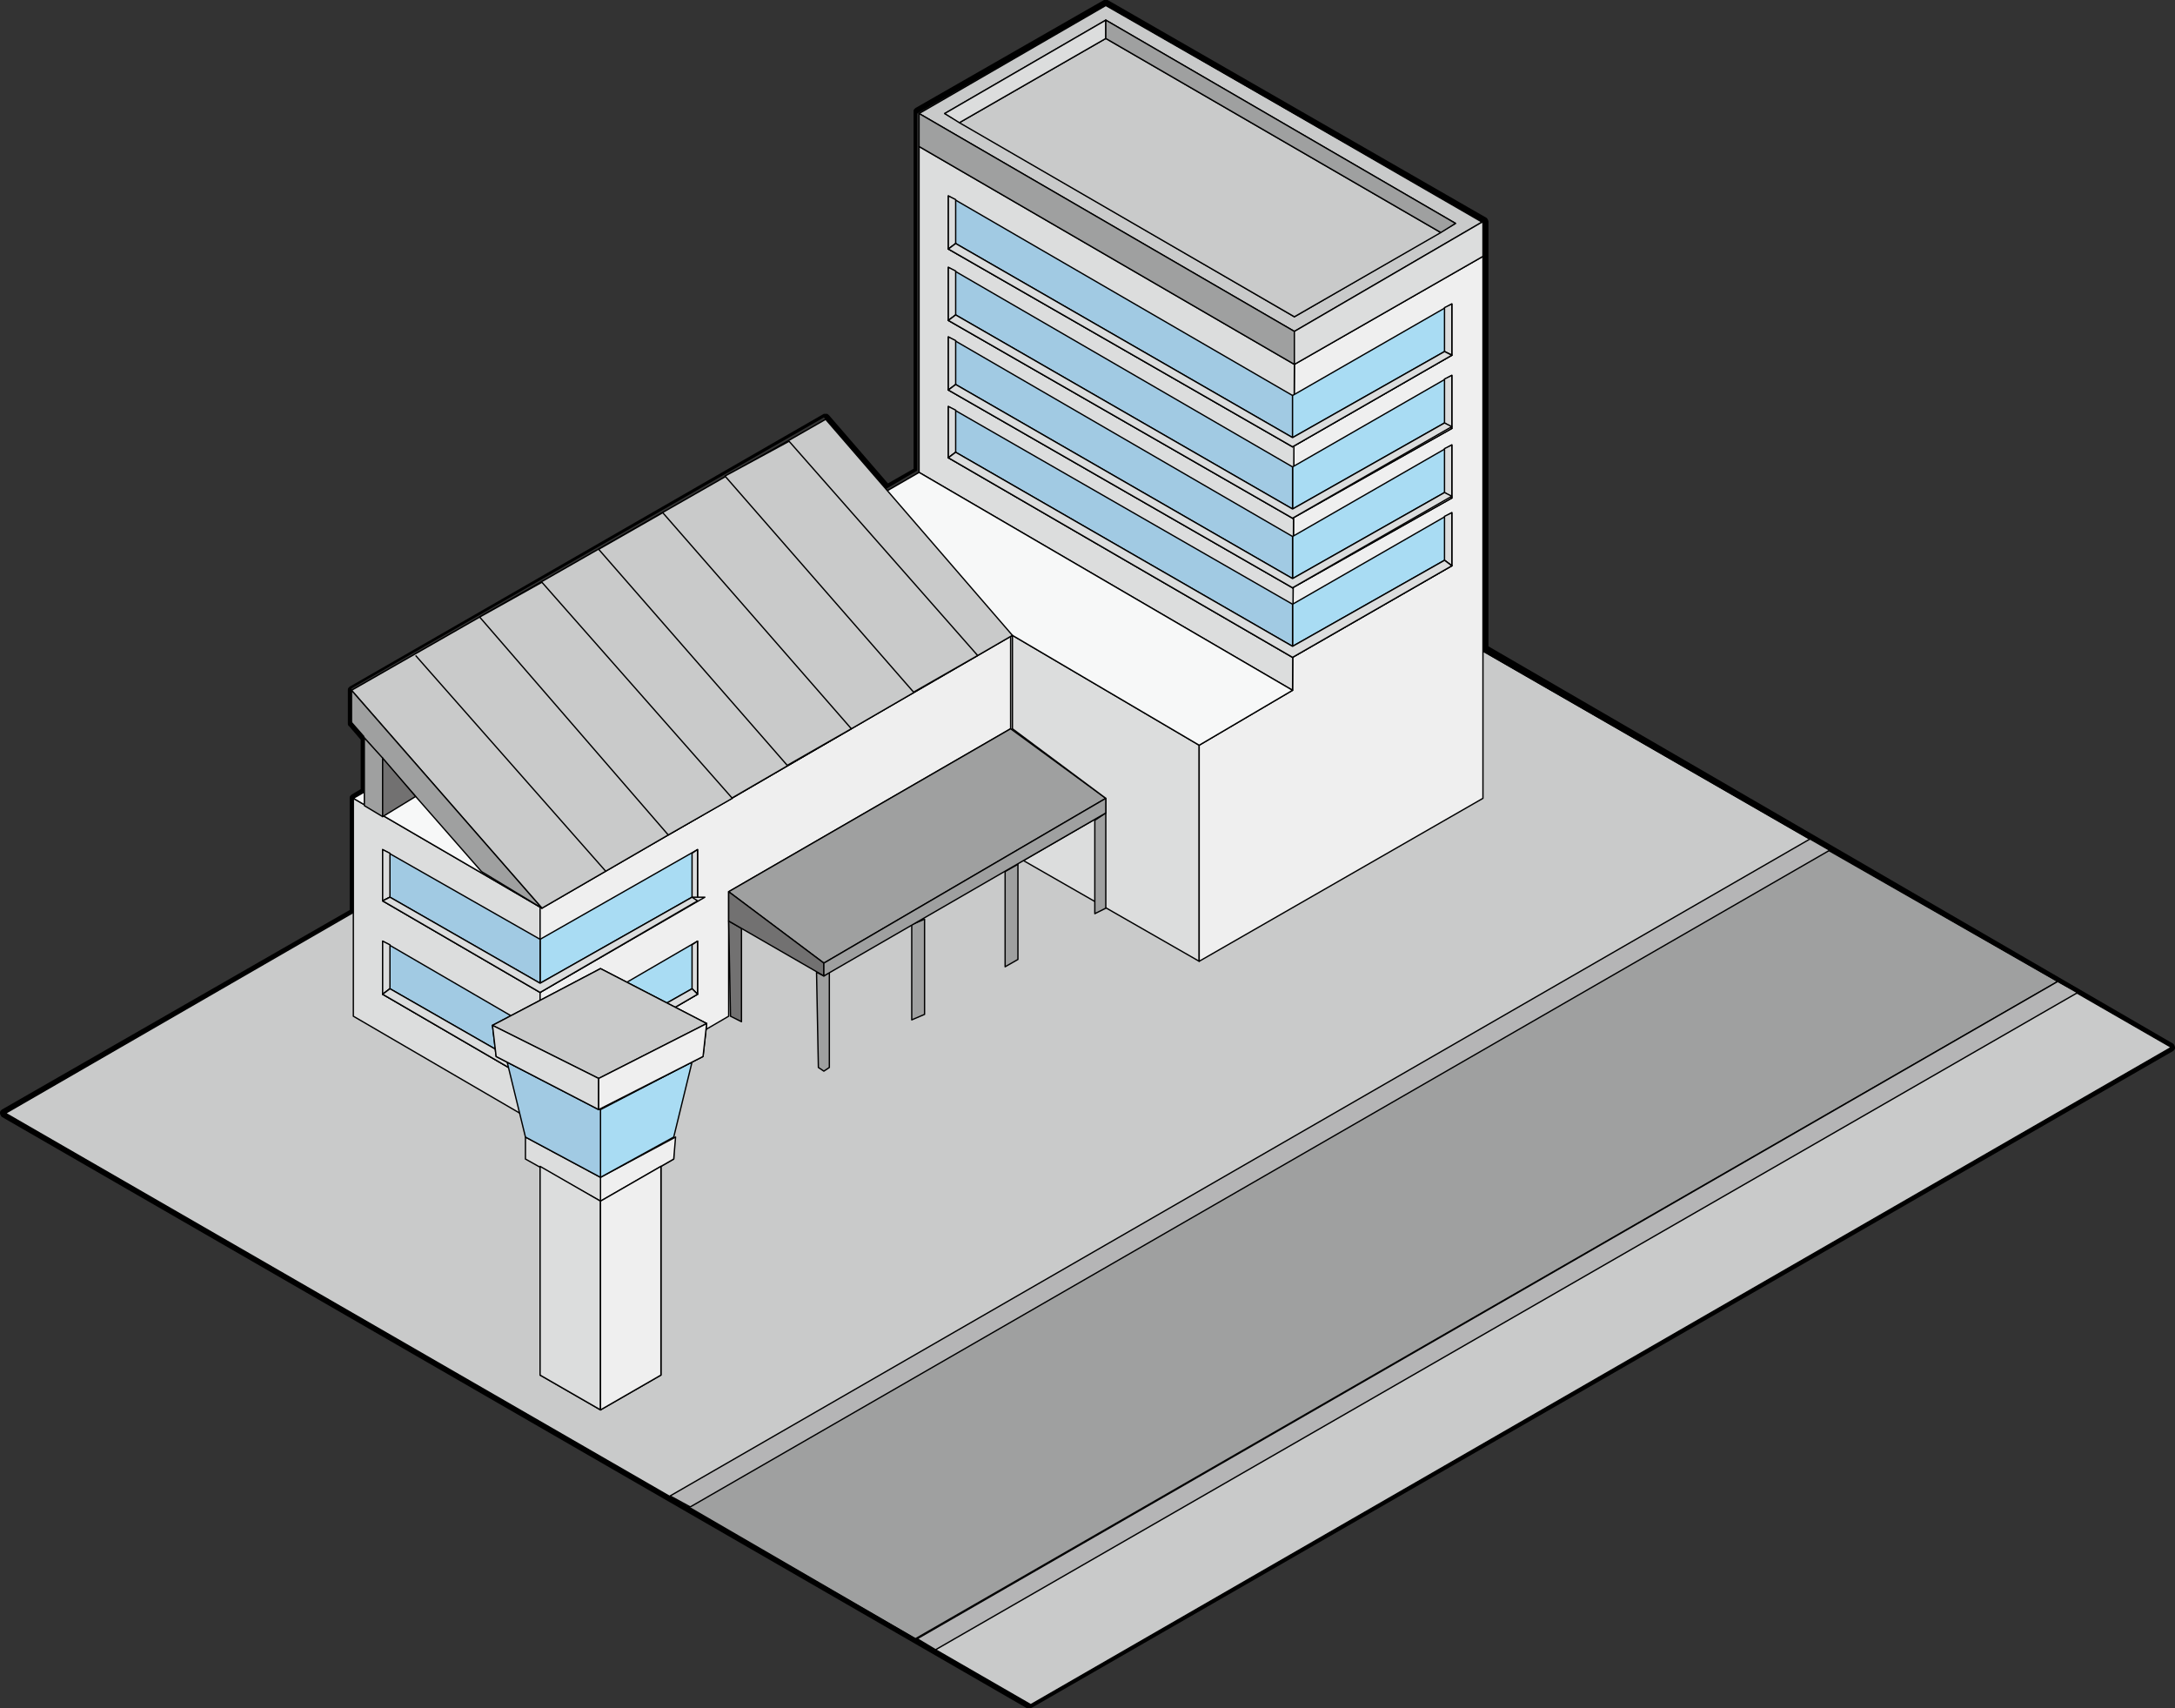 <svg id="airport" xmlns="http://www.w3.org/2000/svg" viewBox="0 0 118.8 93.3"><rect x="0" y="0" width="118.8" height="93.3" fill="#333333" stroke="none"/><title>airport</title><g id="airport-outside" class="building-outside"><polygon points="0.3 60.8 56.3 93.1 118.6 57.2 62.5 24.9 0.3 60.8" style="fill:#c9caca;stroke:#000;stroke-linejoin:round;stroke-width:0.072px"/><polygon points="50 89.5 112.4 53.6 99.8 46.4 37.6 82.3 50 89.5" style="fill:#9fa0a0;stroke:#000;stroke-linejoin:round;stroke-width:0.072px"/><polygon points="29.6 61.5 29.6 49.6 19.3 43.6 19.3 55.5 29.6 61.5" style="fill:#dcdddd;stroke:#000;stroke-linejoin:round;stroke-width:0.072px"/><path d="M42.1,45.5" transform="translate(-2.3 -1.8)" style="fill:none;stroke:#000;stroke-linejoin:round;stroke-width:0.072px"/><polygon points="39.8 43.7 29.5 49.6 29.5 61.5 39.8 55.5 39.8 48.7 55.2 39.8 55.2 34.7 39.8 43.7" style="fill:#efefef;stroke:#000;stroke-linejoin:round;stroke-width:0.072px"/><polygon points="60.4 43.6 55.2 39.8 39.8 48.7 45 52.6 60.4 43.6" style="fill:#9fa0a0;stroke:#000;stroke-linejoin:round;stroke-width:0.072px"/><polygon points="55.3 34.7 65.5 40.7 65.5 52.5 55.9 47 60.4 44.4 60.4 43.6 55.3 39.8 55.3 34.7" style="fill:#dcdddd;stroke:#000;stroke-linejoin:round;stroke-width:0.072px"/><polygon points="65.5 52.5 81 43.6 81 14 70.7 19.9 70.6 37.7 65.5 40.7 65.5 52.5" style="fill:#efefef;stroke:#000;stroke-linejoin:round;stroke-width:0.072px"/><polygon points="70.6 37.7 50.2 25.8 50.2 8 70.7 19.9 70.6 37.7" style="fill:#dcdddd;stroke:#000;stroke-linejoin:round;stroke-width:0.072px"/><polygon points="19.3 43.6 50.2 25.8 70.6 37.7 65.5 40.7 55.3 34.7 29.6 49.6 19.3 43.6" style="fill:#f7f8f8;stroke:#000;stroke-linejoin:round;stroke-width:0.072px"/><polygon points="60.4 49.6 60.4 44.4 59.8 44.8 59.8 49.9 60.4 49.6" style="fill:#9fa0a0;stroke:#000;stroke-linejoin:round;stroke-width:0.072px"/><polygon points="55.6 52.4 55.6 47.2 54.9 47.6 54.9 52.8 55.6 52.4" style="fill:#9fa0a0;stroke:#000;stroke-linejoin:round;stroke-width:0.072px"/><polygon points="50.5 55.4 50.5 50.2 49.8 50.5 49.8 55.7 50.5 55.4" style="fill:#9fa0a0;stroke:#000;stroke-linejoin:round;stroke-width:0.072px"/><polygon points="45 53.3 44.6 53.1 44.7 58.3 45 58.5 45.3 58.3 45.3 53.1 45 53.3" style="fill:#9fa0a0;stroke:#000;stroke-linejoin:round;stroke-width:0.072px"/><polygon points="39.9 55.5 39.8 50.3 40.5 50.7 40.5 55.8 39.9 55.5" style="fill:#727171;stroke:#000;stroke-linejoin:round;stroke-width:0.072px"/><polygon points="45 53.3 45 52.6 39.8 48.7 39.8 50.3 45 53.3" style="fill:#727171;stroke:#000;stroke-linejoin:round;stroke-width:0.072px"/><polygon points="45 52.6 45 53.3 60.4 44.4 60.4 43.6 45 52.6" style="fill:#9fa0a0;stroke:#000;stroke-linejoin:round;stroke-width:0.072px"/><polygon points="81 12.1 60.4 0.3 50.2 6.2 70.7 18.1 81 12.1" style="fill:#c9caca;stroke:#000;stroke-linejoin:round;stroke-width:0.072px"/><polygon points="50.2 8 50.2 6.2 70.7 18.1 70.7 19.9 50.2 8" style="fill:#9fa0a0;stroke:#000;stroke-linejoin:round;stroke-width:0.072px"/><polygon points="81 12.1 81 14 70.7 19.9 70.7 18.1 81 12.1" style="fill:#dcdddd;stroke:#000;stroke-linejoin:round;stroke-width:0.072px"/><polygon points="51.6 6.2 60.4 1.1 79.5 12.2 70.7 17.3 51.6 6.2" style="fill:#c9caca;stroke:#000;stroke-linejoin:round;stroke-width:0.072px"/><polygon points="52.4 6.7 60.4 2.1 78.7 12.7 70.7 17.3 52.4 6.7" style="fill:#c9caca;stroke:#000;stroke-linejoin:round;stroke-width:0.072px"/><polygon points="60.4 1.1 60.4 2.1 52.4 6.7 51.6 6.2 60.4 1.1" style="fill:#dcdddd;stroke:#000;stroke-linejoin:round;stroke-width:0.072px"/><polygon points="78.7 12.7 79.5 12.2 60.4 1.1 60.4 2.1 78.7 12.7" style="fill:#9fa0a0;stroke:#000;stroke-linejoin:round;stroke-width:0.072px"/><polygon points="19.2 37.7 29.6 49.6 55.3 34.7 45.1 22.9 19.2 37.7" style="fill:#c9caca;stroke:#000;stroke-linejoin:round;stroke-width:0.072px"/><polygon points="19.2 37.7 19.2 39.5 26.3 47.6 29.6 49.6 19.2 37.7" style="fill:#9fa0a0;stroke:#000;stroke-linejoin:round;stroke-width:0.072px"/><path d="M23.9,44.1" transform="translate(-2.3 -1.8)" style="fill:none;stroke:#000;stroke-linejoin:round;stroke-width:0.072px"/><polygon points="19.9 40.3 19.9 44 20.9 44.6 20.9 41.4 19.9 40.3" style="fill:#9fa0a0;stroke:#000;stroke-linejoin:round;stroke-width:0.072px"/><polygon points="20.9 44.6 22.7 43.5 20.9 41.4 20.9 44.6" style="fill:#727171;stroke:#000;stroke-linejoin:round;stroke-width:0.072px"/><polygon points="70.6 21.6 51.8 10.7 51.8 13.6 70.6 24.4 70.6 21.6" style="fill:#a1cae3;stroke:#000;stroke-linejoin:round;stroke-width:0.072px"/><polygon points="51.8 10.7 52.2 10.9 52.2 13.3 51.8 13.6 51.8 10.7" style="fill:#dcdddd;stroke:#000;stroke-linejoin:round;stroke-width:0.072px"/><polygon points="51.8 13.6 52.2 13.3 70.6 23.9 70.6 24.4 51.8 13.6" style="fill:#dcdddd;stroke:#000;stroke-linejoin:round;stroke-width:0.072px"/><polygon points="70.6 21.6 79.3 16.6 79.3 19.4 70.6 24.4 70.6 21.6" style="fill:#a9dcf3;stroke:#000;stroke-linejoin:round;stroke-width:0.072px"/><polygon points="79.3 16.6 78.9 16.8 78.9 19.2 79.3 19.4 79.3 16.6" style="fill:#dcdddd;stroke:#000;stroke-linejoin:round;stroke-width:0.072px"/><polygon points="70.6 23.9 78.9 19.2 79.3 19.4 70.6 24.4 70.6 23.9" style="fill:#dcdddd;stroke:#000;stroke-linejoin:round;stroke-width:0.072px"/><polygon points="52.2 13.3 70.6 23.9 78.9 19.2 79.3 19.4 70.6 24.4 51.8 13.6 52.2 13.3" style="fill:#dcdddd;stroke:#000;stroke-linejoin:round;stroke-width:0.072px"/><polygon points="70.6 25.5 79.3 20.5 79.3 23.4 70.6 28.3 70.6 25.5" style="fill:#a9dcf3;stroke:#000;stroke-linejoin:round;stroke-width:0.072px"/><polygon points="79.3 20.5 78.9 20.7 78.9 23.1 79.3 23.4 79.3 20.5" style="fill:#dcdddd;stroke:#000;stroke-linejoin:round;stroke-width:0.072px"/><polygon points="70.6 27.8 78.9 23.1 79.3 23.4 70.6 28.3 70.6 27.8" style="fill:#dcdddd;stroke:#000;stroke-linejoin:round;stroke-width:0.072px"/><polygon points="70.6 25.5 51.8 14.6 51.8 17.5 70.6 28.3 70.6 25.5" style="fill:#a1cae3;stroke:#000;stroke-linejoin:round;stroke-width:0.072px"/><polygon points="51.8 14.6 52.2 14.8 52.2 17.2 51.8 17.5 51.8 14.6" style="fill:#dcdddd;stroke:#000;stroke-linejoin:round;stroke-width:0.072px"/><polygon points="51.8 17.5 52.2 17.2 70.6 27.8 70.6 28.3 51.8 17.5" style="fill:#dcdddd;stroke:#000;stroke-linejoin:round;stroke-width:0.072px"/><polygon points="52.2 17.2 70.6 27.8 78.9 23.1 79.3 23.3 70.6 28.3 51.8 17.5 52.2 17.2" style="fill:#dcdddd;stroke:#000;stroke-linejoin:round;stroke-width:0.072px"/><polygon points="70.6 29.3 79.3 24.3 79.3 27.2 70.6 32.1 70.6 29.3" style="fill:#a9dcf3;stroke:#000;stroke-linejoin:round;stroke-width:0.072px"/><polygon points="79.3 24.3 78.9 24.5 78.9 26.9 79.3 27.2 79.3 24.3" style="fill:#dcdddd;stroke:#000;stroke-linejoin:round;stroke-width:0.072px"/><polygon points="70.6 31.6 78.9 26.9 79.3 27.2 70.6 32.1 70.6 31.6" style="fill:#dcdddd;stroke:#000;stroke-linejoin:round;stroke-width:0.072px"/><polygon points="70.6 29.3 51.8 18.4 51.8 21.3 70.6 32.1 70.6 29.3" style="fill:#a1cae3;stroke:#000;stroke-linejoin:round;stroke-width:0.072px"/><polygon points="51.8 18.4 52.2 18.6 52.2 21 51.8 21.3 51.8 18.4" style="fill:#dcdddd;stroke:#000;stroke-linejoin:round;stroke-width:0.072px"/><polygon points="51.8 21.3 52.2 21 70.6 31.6 70.6 32.1 51.8 21.3" style="fill:#dcdddd;stroke:#000;stroke-linejoin:round;stroke-width:0.072px"/><polygon points="52.2 21 70.6 31.6 78.9 26.9 79.3 27.1 70.6 32.1 51.8 21.3 52.2 21" style="fill:#dcdddd;stroke:#000;stroke-linejoin:round;stroke-width:0.072px"/><polygon points="70.6 33 79.3 28 79.3 30.9 70.6 35.9 70.6 33" style="fill:#a9dcf3;stroke:#000;stroke-linejoin:round;stroke-width:0.072px"/><polygon points="79.3 28 78.9 28.2 78.9 30.6 79.3 30.9 79.3 28" style="fill:#dcdddd;stroke:#000;stroke-linejoin:round;stroke-width:0.072px"/><polygon points="70.6 35.3 78.9 30.6 79.3 30.9 70.6 35.9 70.6 35.3" style="fill:#dcdddd;stroke:#000;stroke-linejoin:round;stroke-width:0.072px"/><polygon points="70.6 33 51.8 22.2 51.8 25 70.6 35.9 70.6 33" style="fill:#a1cae3;stroke:#000;stroke-linejoin:round;stroke-width:0.072px"/><polygon points="51.8 22.2 52.2 22.4 52.2 24.7 51.8 25 51.8 22.2" style="fill:#dcdddd;stroke:#000;stroke-linejoin:round;stroke-width:0.072px"/><polygon points="51.8 25 52.2 24.7 70.6 35.3 70.6 35.9 51.8 25" style="fill:#dcdddd;stroke:#000;stroke-linejoin:round;stroke-width:0.072px"/><polygon points="52.2 24.7 70.6 35.3 78.9 30.6 79.3 30.9 70.6 35.9 51.8 25 52.2 24.7" style="fill:#dcdddd;stroke:#000;stroke-linejoin:round;stroke-width:0.072px"/><polygon points="29.5 51.3 38.1 46.4 38.1 49.2 29.5 54.2 29.5 51.3" style="fill:#a9dcf3;stroke:#000;stroke-linejoin:round;stroke-width:0.072px"/><polygon points="38.1 46.4 37.8 46.6 37.8 49 38.1 49.2 38.1 46.4" style="fill:#dcdddd;stroke:#000;stroke-linejoin:round;stroke-width:0.072px"/><polygon points="29.5 53.7 37.8 49 38.5 49 29.5 54.2 29.5 53.7" style="fill:#dcdddd;stroke:#000;stroke-linejoin:round;stroke-width:0.072px"/><polygon points="29.5 51.3 20.9 46.4 20.9 49.2 29.5 54.2 29.5 51.3" style="fill:#a1cae3;stroke:#000;stroke-linejoin:round;stroke-width:0.072px"/><polygon points="20.9 46.4 21.3 46.6 21.3 49 20.9 49.2 20.9 46.4" style="fill:#dcdddd;stroke:#000;stroke-linejoin:round;stroke-width:0.072px"/><polygon points="20.9 49.2 21.3 49 29.5 53.7 29.5 54.2 20.9 49.2" style="fill:#dcdddd;stroke:#000;stroke-linejoin:round;stroke-width:0.072px"/><polygon points="21.3 49 29.5 53.7 37.8 49 38.1 49.2 29.5 54.2 20.9 49.2 21.3 49" style="fill:#dcdddd;stroke:#000;stroke-linejoin:round;stroke-width:0.072px"/><polygon points="29.5 56.4 38.1 51.4 38.1 54.3 29.5 59.3 29.5 56.4" style="fill:#a9dcf3;stroke:#000;stroke-linejoin:round;stroke-width:0.072px"/><polygon points="38.1 51.4 37.8 51.6 37.8 54 38.1 54.3 38.1 51.4" style="fill:#dcdddd;stroke:#000;stroke-linejoin:round;stroke-width:0.072px"/><polygon points="29.5 58.7 37.8 54 38.1 54.3 29.5 59.3 29.5 58.7" style="fill:#dcdddd;stroke:#000;stroke-linejoin:round;stroke-width:0.072px"/><polygon points="29.5 56.4 20.9 51.4 20.9 54.3 29.5 59.3 29.5 56.4" style="fill:#a1cae3;stroke:#000;stroke-linejoin:round;stroke-width:0.072px"/><polygon points="20.9 51.4 21.3 51.6 21.3 54 20.9 54.3 20.9 51.4" style="fill:#dcdddd;stroke:#000;stroke-linejoin:round;stroke-width:0.072px"/><polygon points="20.9 54.3 21.3 54 29.5 58.7 29.5 59.3 20.9 54.3" style="fill:#dcdddd;stroke:#000;stroke-linejoin:round;stroke-width:0.072px"/><polygon points="21.3 54 29.5 58.7 37.8 54 38.1 54.3 29.5 59.3 20.9 54.3 21.3 54" style="fill:#dcdddd;stroke:#000;stroke-linejoin:round;stroke-width:0.072px"/><path d="M52.8,57.1" transform="translate(-2.3 -1.8)" style="fill:#9fa0a0;stroke:#000;stroke-linejoin:round;stroke-width:0.072px"/><polygon points="36.1 75.1 32.8 77 29.5 75.1 29.5 63.7 32.8 65.6 36.1 63.7 36.1 75.1" style="fill:#f7f8f8;stroke:#000;stroke-linejoin:round;stroke-width:0.072px"/><polygon points="36.8 63.3 32.8 65.6 28.7 63.3 28.7 62.1 32.8 64.3 36.8 62.1 36.8 63.3" style="fill:#dcdddd;stroke:#000;stroke-linejoin:round;stroke-width:0.072px"/><polygon points="32.8 65.6 32.8 64.3 36.9 62.1 36.8 63.3 32.8 65.6" style="fill:#efefef;stroke:#000;stroke-linejoin:round;stroke-width:0.072px"/><polygon points="32.8 65.6 32.8 77 29.5 75.1 29.5 63.7 32.8 65.6" style="fill:#dcdddd;stroke:#000;stroke-linejoin:round;stroke-width:0.072px"/><polygon points="36.1 63.7 36.1 75.1 32.8 77 32.8 65.6 36.1 63.7" style="fill:#efefef;stroke:#000;stroke-linejoin:round;stroke-width:0.072px"/><polygon points="32.8 64.3 32.8 60.6 37.8 58 36.8 62.1 32.8 64.3" style="fill:#a9dcf3;stroke:#000;stroke-linejoin:round;stroke-width:0.072px"/><polygon points="32.8 64.3 32.8 60.6 27.7 58 28.7 62.1 32.8 64.3" style="fill:#a1cae3;stroke:#000;stroke-linejoin:round;stroke-width:0.072px"/><polygon points="27.1 57.7 32.7 60.6 38.4 57.7 38.6 55.9 32.8 52.9 26.9 56 27.1 57.7" style="fill:#595757;stroke:#000;stroke-linejoin:round;stroke-width:0.072px"/><polygon points="26.9 56 32.7 58.9 38.6 55.9 32.8 52.9 26.9 56" style="fill:#c9caca;stroke:#000;stroke-linejoin:round;stroke-width:0.072px"/><polygon points="32.7 60.6 32.7 58.9 26.9 56 27.1 57.7 32.7 60.6" style="fill:#dcdddd;stroke:#000;stroke-linejoin:round;stroke-width:0.072px"/><polygon points="38.4 57.7 38.6 55.9 32.7 58.9 32.7 60.6 38.4 57.7" style="fill:#efefef;stroke:#000;stroke-linejoin:round;stroke-width:0.072px"/><polygon points="51.1 90.1 113.5 54.2 112.4 53.6 50.1 89.5 51.1 90.1" style="fill:#b5b5b6;stroke:#000;stroke-linejoin:round;stroke-width:0.072px"/><polygon points="37.7 82.3 100 46.4 98.9 45.8 36.6 81.7 37.7 82.3" style="fill:#b5b5b6;stroke:#000;stroke-linejoin:round;stroke-width:0.072px"/><line x1="22.7" y1="35.8" x2="33.1" y2="47.6" style="fill:none;stroke:#000;stroke-linejoin:round;stroke-width:0.072px"/><polygon points="26.2 33.7 29.6 31.8 40 43.6 36.5 45.6 26.2 33.7" style="fill:#c9caca;stroke:#000;stroke-linejoin:round;stroke-width:0.072px"/><polygon points="32.7 30 36.2 28 46.5 39.8 43 41.8 32.7 30" style="fill:#c9caca;stroke:#000;stroke-linejoin:round;stroke-width:0.072px"/><polygon points="39.6 26 43.1 24.1 53.4 35.8 49.9 37.8 39.6 26" style="fill:#c9caca;stroke:#000;stroke-linejoin:round;stroke-width:0.072px"/><path d="M62.7,2.1,83.3,14V37.4L120.9,59,58.6,94.9,2.6,62.6l19-11V45.4l.6-.4V42l-.7-.8V39.4L47.3,24.6l3.4,3.9,1.7-1V8L62.7,2.1m0-.3h-.1L52.3,7.7c-.1.1-.1.1-.1.2V27.4l-1.4.8-3.2-3.7c-.1-.1-.1-.1-.2-.1h-.1L21.4,39.3c-.1.1-.1.1-.1.2v1.8c0,.1,0,.1.1.2l.6.7v2.7l-.5.3c-.1.1-.1.1-.1.2v6.1L2.4,62.4c-.1.1-.1.1-.1.2a.35.35,0,0,0,.1.2l56,32.3h.2L121,59.2c.1-.1.1-.1.1-.2a.35.35,0,0,0-.1-.2L83.6,37.1V13.9a.35.35,0,0,0-.1-.2L62.8,1.8Z" transform="translate(-2.3 -1.8)"/></g></svg>